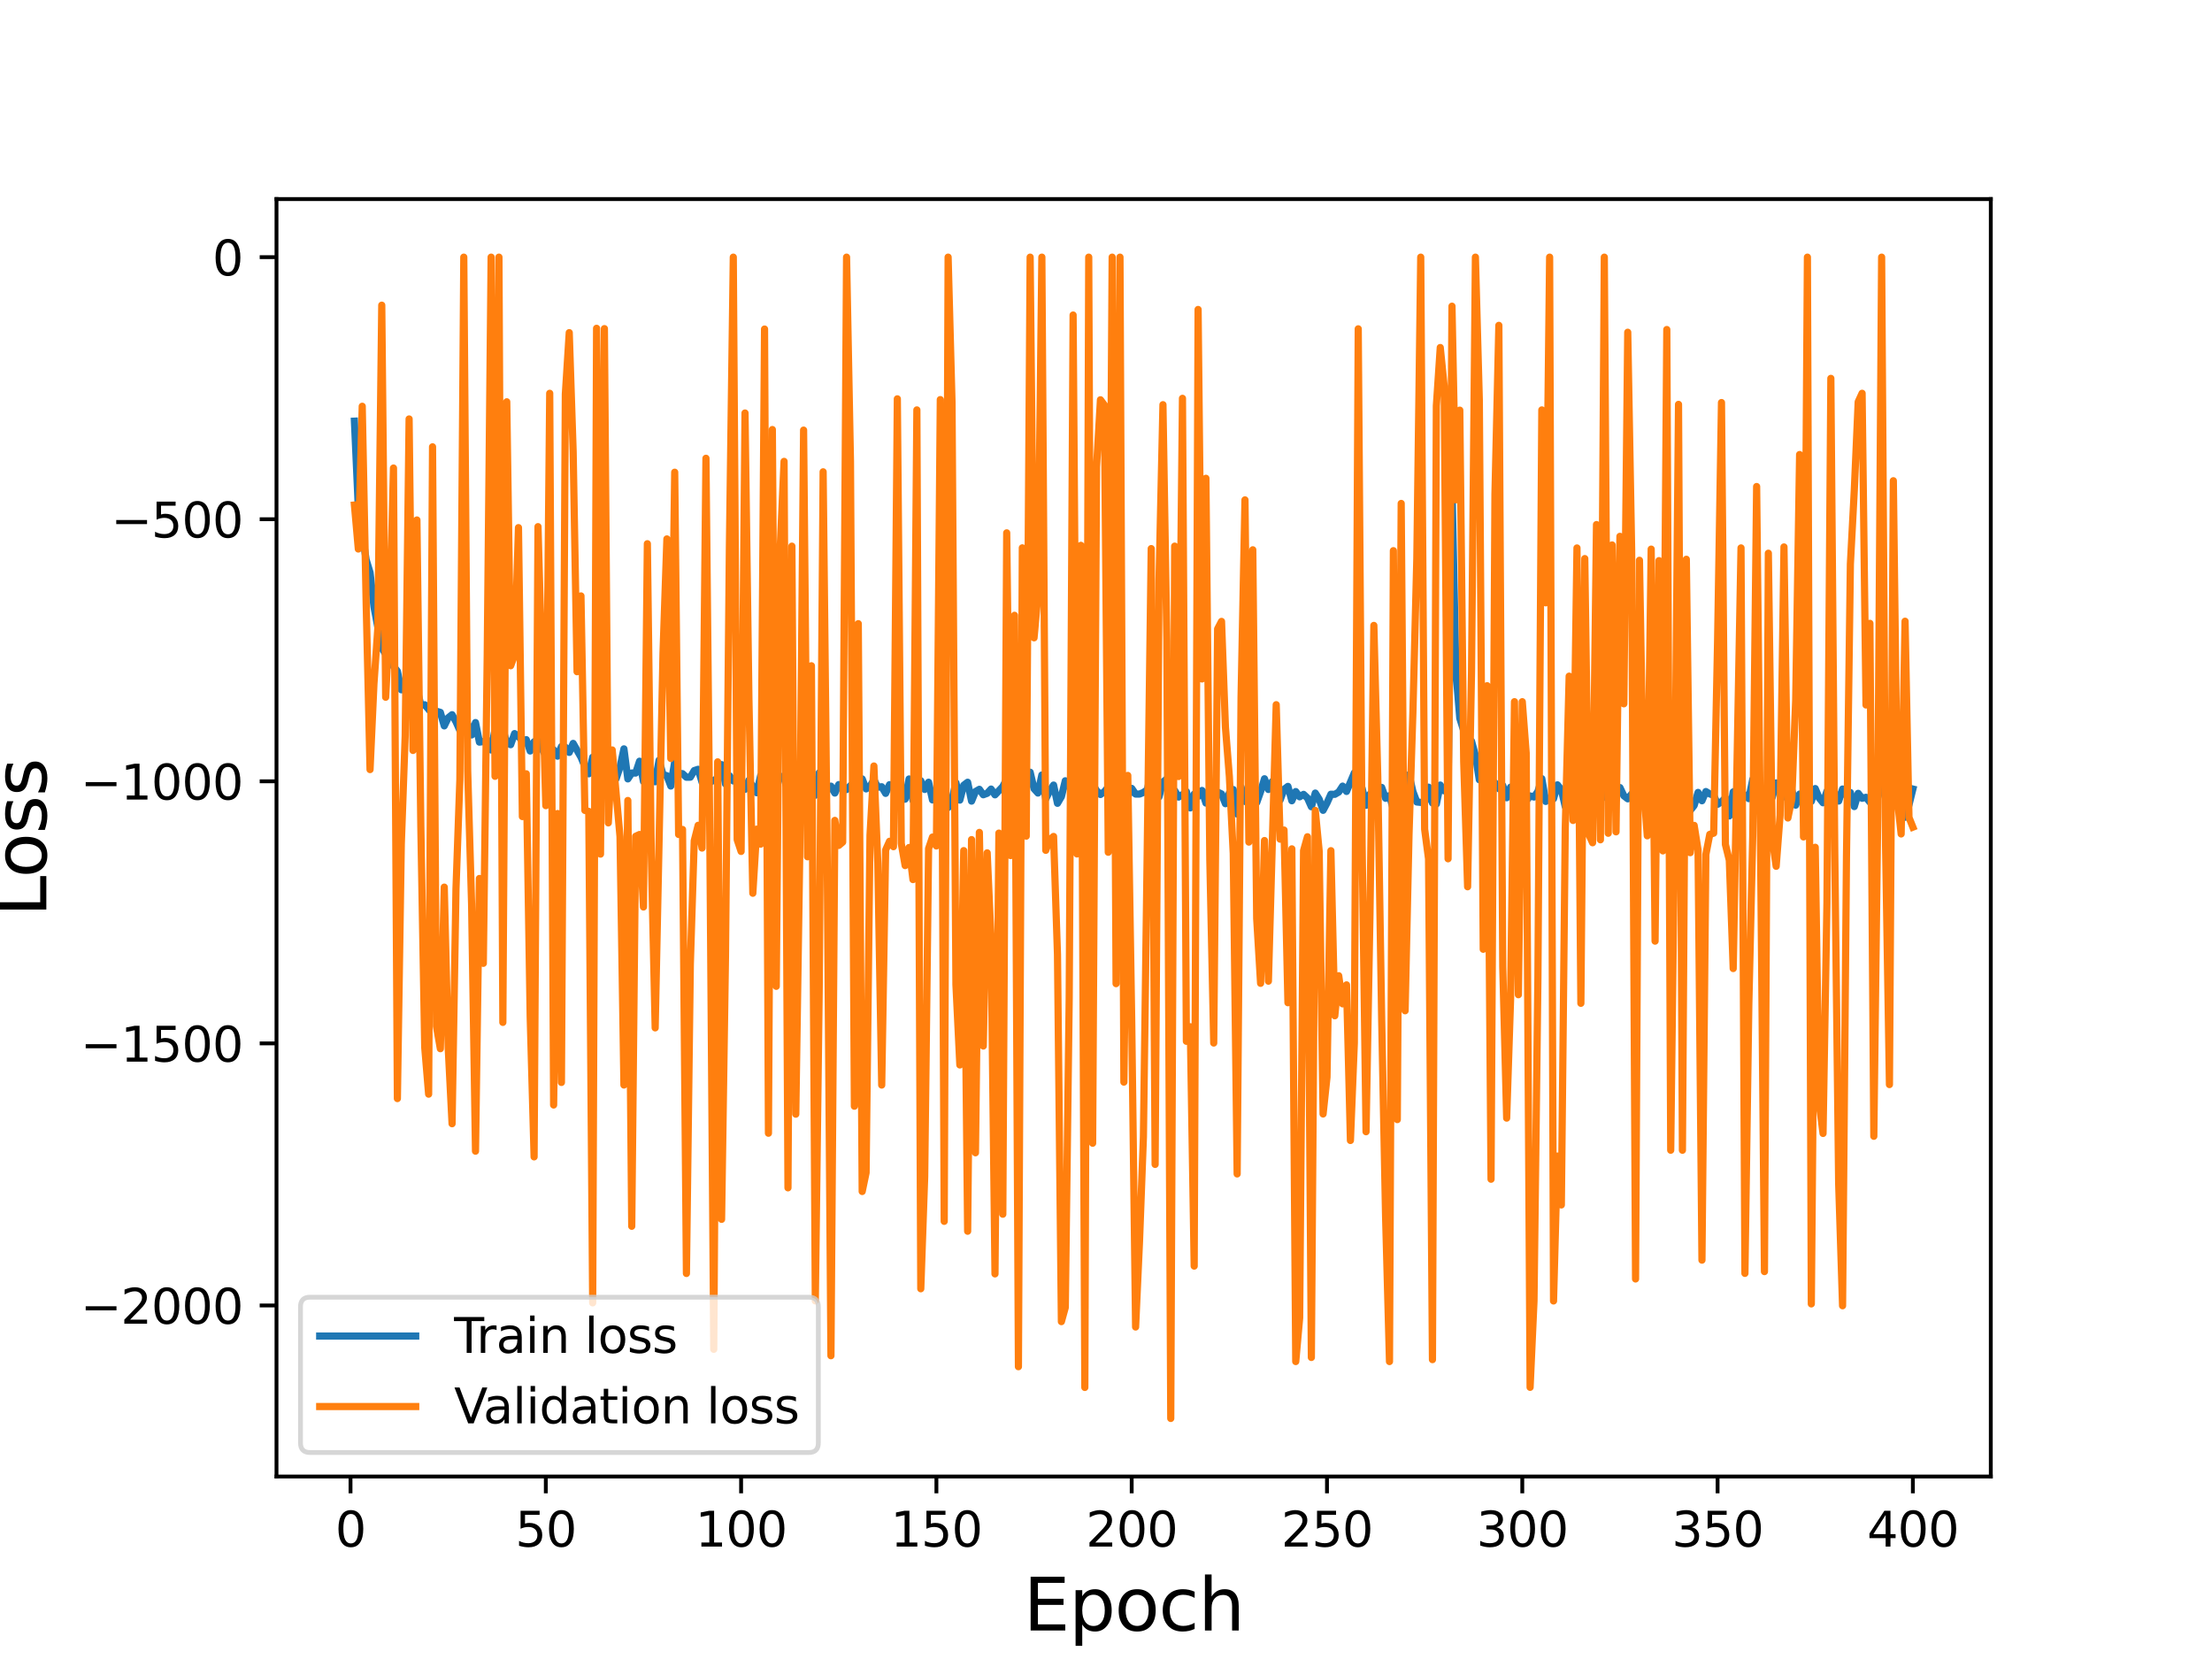 <?xml version="1.0" encoding="utf-8" standalone="no"?>
<!DOCTYPE svg PUBLIC "-//W3C//DTD SVG 1.1//EN"
  "http://www.w3.org/Graphics/SVG/1.1/DTD/svg11.dtd">
<svg height="345.6pt" version="1.1" viewBox="0 0 460.8 345.6" width="460.8pt" xmlns="http://www.w3.org/2000/svg" xmlns:xlink="http://www.w3.org/1999/xlink">
 <defs>
  <style type="text/css">*{stroke-linecap:butt;stroke-linejoin:round;}</style>
 </defs>
 <g id="figure_1">
  <g id="patch_1">
   <path d="M 0 345.6 
L 460.8 345.6 
L 460.8 0 
L 0 0 
z
" style="fill:#ffffff;"/>
  </g>
  <g id="axes_1">
   <g id="patch_2">
    <path d="M 57.6 307.584 
L 414.72 307.584 
L 414.72 41.472 
L 57.6 41.472 
z
" style="fill:#ffffff;"/>
   </g>
   <g id="matplotlib.axis_1">
    <g id="xtick_1">
     <g id="line2d_1">
      <defs>
       <path d="M 0 0 
L 0 3.5 
" id="m601024b041" style="stroke:#000000;stroke-width:0.8;"/>
      </defs>
      <g>
       <use style="stroke:#000000;stroke-width:0.8;" x="73.019" xlink:href="#m601024b041" y="307.584"/>
      </g>
     </g>
     <g id="text_1">
      <!-- 0 -->
      <g transform="translate(69.838 322.182)scale(0.1 -0.1)">
       <defs>
        <path d="M 2034 4250 
Q 1547 4250 1301 3770 
Q 1056 3291 1056 2328 
Q 1056 1369 1301 889 
Q 1547 409 2034 409 
Q 2525 409 2770 889 
Q 3016 1369 3016 2328 
Q 3016 3291 2770 3770 
Q 2525 4250 2034 4250 
z
M 2034 4750 
Q 2819 4750 3233 4129 
Q 3647 3509 3647 2328 
Q 3647 1150 3233 529 
Q 2819 -91 2034 -91 
Q 1250 -91 836 529 
Q 422 1150 422 2328 
Q 422 3509 836 4129 
Q 1250 4750 2034 4750 
z
" id="DejaVuSans-30" transform="scale(0.016)"/>
       </defs>
       <use xlink:href="#DejaVuSans-30"/>
      </g>
     </g>
    </g>
    <g id="xtick_2">
     <g id="line2d_2">
      <g>
       <use style="stroke:#000000;stroke-width:0.8;" x="113.703" xlink:href="#m601024b041" y="307.584"/>
      </g>
     </g>
     <g id="text_2">
      <!-- 50 -->
      <g transform="translate(107.34 322.182)scale(0.1 -0.1)">
       <defs>
        <path d="M 691 4666 
L 3169 4666 
L 3169 4134 
L 1269 4134 
L 1269 2991 
Q 1406 3038 1543 3061 
Q 1681 3084 1819 3084 
Q 2600 3084 3056 2656 
Q 3513 2228 3513 1497 
Q 3513 744 3044 326 
Q 2575 -91 1722 -91 
Q 1428 -91 1123 -41 
Q 819 9 494 109 
L 494 744 
Q 775 591 1075 516 
Q 1375 441 1709 441 
Q 2250 441 2565 725 
Q 2881 1009 2881 1497 
Q 2881 1984 2565 2268 
Q 2250 2553 1709 2553 
Q 1456 2553 1204 2497 
Q 953 2441 691 2322 
L 691 4666 
z
" id="DejaVuSans-35" transform="scale(0.016)"/>
       </defs>
       <use xlink:href="#DejaVuSans-35"/>
       <use x="63.623" xlink:href="#DejaVuSans-30"/>
      </g>
     </g>
    </g>
    <g id="xtick_3">
     <g id="line2d_3">
      <g>
       <use style="stroke:#000000;stroke-width:0.8;" x="154.386" xlink:href="#m601024b041" y="307.584"/>
      </g>
     </g>
     <g id="text_3">
      <!-- 100 -->
      <g transform="translate(144.842 322.182)scale(0.1 -0.1)">
       <defs>
        <path d="M 794 531 
L 1825 531 
L 1825 4091 
L 703 3866 
L 703 4441 
L 1819 4666 
L 2450 4666 
L 2450 531 
L 3481 531 
L 3481 0 
L 794 0 
L 794 531 
z
" id="DejaVuSans-31" transform="scale(0.016)"/>
       </defs>
       <use xlink:href="#DejaVuSans-31"/>
       <use x="63.623" xlink:href="#DejaVuSans-30"/>
       <use x="127.246" xlink:href="#DejaVuSans-30"/>
      </g>
     </g>
    </g>
    <g id="xtick_4">
     <g id="line2d_4">
      <g>
       <use style="stroke:#000000;stroke-width:0.8;" x="195.07" xlink:href="#m601024b041" y="307.584"/>
      </g>
     </g>
     <g id="text_4">
      <!-- 150 -->
      <g transform="translate(185.526 322.182)scale(0.1 -0.1)">
       <use xlink:href="#DejaVuSans-31"/>
       <use x="63.623" xlink:href="#DejaVuSans-35"/>
       <use x="127.246" xlink:href="#DejaVuSans-30"/>
      </g>
     </g>
    </g>
    <g id="xtick_5">
     <g id="line2d_5">
      <g>
       <use style="stroke:#000000;stroke-width:0.8;" x="235.753" xlink:href="#m601024b041" y="307.584"/>
      </g>
     </g>
     <g id="text_5">
      <!-- 200 -->
      <g transform="translate(226.209 322.182)scale(0.1 -0.1)">
       <defs>
        <path d="M 1228 531 
L 3431 531 
L 3431 0 
L 469 0 
L 469 531 
Q 828 903 1448 1529 
Q 2069 2156 2228 2338 
Q 2531 2678 2651 2914 
Q 2772 3150 2772 3378 
Q 2772 3750 2511 3984 
Q 2250 4219 1831 4219 
Q 1534 4219 1204 4116 
Q 875 4013 500 3803 
L 500 4441 
Q 881 4594 1212 4672 
Q 1544 4750 1819 4750 
Q 2544 4750 2975 4387 
Q 3406 4025 3406 3419 
Q 3406 3131 3298 2873 
Q 3191 2616 2906 2266 
Q 2828 2175 2409 1742 
Q 1991 1309 1228 531 
z
" id="DejaVuSans-32" transform="scale(0.016)"/>
       </defs>
       <use xlink:href="#DejaVuSans-32"/>
       <use x="63.623" xlink:href="#DejaVuSans-30"/>
       <use x="127.246" xlink:href="#DejaVuSans-30"/>
      </g>
     </g>
    </g>
    <g id="xtick_6">
     <g id="line2d_6">
      <g>
       <use style="stroke:#000000;stroke-width:0.8;" x="276.437" xlink:href="#m601024b041" y="307.584"/>
      </g>
     </g>
     <g id="text_6">
      <!-- 250 -->
      <g transform="translate(266.893 322.182)scale(0.1 -0.1)">
       <use xlink:href="#DejaVuSans-32"/>
       <use x="63.623" xlink:href="#DejaVuSans-35"/>
       <use x="127.246" xlink:href="#DejaVuSans-30"/>
      </g>
     </g>
    </g>
    <g id="xtick_7">
     <g id="line2d_7">
      <g>
       <use style="stroke:#000000;stroke-width:0.8;" x="317.12" xlink:href="#m601024b041" y="307.584"/>
      </g>
     </g>
     <g id="text_7">
      <!-- 300 -->
      <g transform="translate(307.576 322.182)scale(0.1 -0.1)">
       <defs>
        <path d="M 2597 2516 
Q 3050 2419 3304 2112 
Q 3559 1806 3559 1356 
Q 3559 666 3084 287 
Q 2609 -91 1734 -91 
Q 1441 -91 1130 -33 
Q 819 25 488 141 
L 488 750 
Q 750 597 1062 519 
Q 1375 441 1716 441 
Q 2309 441 2620 675 
Q 2931 909 2931 1356 
Q 2931 1769 2642 2001 
Q 2353 2234 1838 2234 
L 1294 2234 
L 1294 2753 
L 1863 2753 
Q 2328 2753 2575 2939 
Q 2822 3125 2822 3475 
Q 2822 3834 2567 4026 
Q 2313 4219 1838 4219 
Q 1578 4219 1281 4162 
Q 984 4106 628 3988 
L 628 4550 
Q 988 4650 1302 4700 
Q 1616 4750 1894 4750 
Q 2613 4750 3031 4423 
Q 3450 4097 3450 3541 
Q 3450 3153 3228 2886 
Q 3006 2619 2597 2516 
z
" id="DejaVuSans-33" transform="scale(0.016)"/>
       </defs>
       <use xlink:href="#DejaVuSans-33"/>
       <use x="63.623" xlink:href="#DejaVuSans-30"/>
       <use x="127.246" xlink:href="#DejaVuSans-30"/>
      </g>
     </g>
    </g>
    <g id="xtick_8">
     <g id="line2d_8">
      <g>
       <use style="stroke:#000000;stroke-width:0.8;" x="357.804" xlink:href="#m601024b041" y="307.584"/>
      </g>
     </g>
     <g id="text_8">
      <!-- 350 -->
      <g transform="translate(348.26 322.182)scale(0.1 -0.1)">
       <use xlink:href="#DejaVuSans-33"/>
       <use x="63.623" xlink:href="#DejaVuSans-35"/>
       <use x="127.246" xlink:href="#DejaVuSans-30"/>
      </g>
     </g>
    </g>
    <g id="xtick_9">
     <g id="line2d_9">
      <g>
       <use style="stroke:#000000;stroke-width:0.8;" x="398.487" xlink:href="#m601024b041" y="307.584"/>
      </g>
     </g>
     <g id="text_9">
      <!-- 400 -->
      <g transform="translate(388.944 322.182)scale(0.1 -0.1)">
       <defs>
        <path d="M 2419 4116 
L 825 1625 
L 2419 1625 
L 2419 4116 
z
M 2253 4666 
L 3047 4666 
L 3047 1625 
L 3713 1625 
L 3713 1100 
L 3047 1100 
L 3047 0 
L 2419 0 
L 2419 1100 
L 313 1100 
L 313 1709 
L 2253 4666 
z
" id="DejaVuSans-34" transform="scale(0.016)"/>
       </defs>
       <use xlink:href="#DejaVuSans-34"/>
       <use x="63.623" xlink:href="#DejaVuSans-30"/>
       <use x="127.246" xlink:href="#DejaVuSans-30"/>
      </g>
     </g>
    </g>
    <g id="text_10">
     <!-- Epoch -->
     <g transform="translate(213.194 339.66)scale(0.15 -0.15)">
      <defs>
       <path d="M 628 4666 
L 3578 4666 
L 3578 4134 
L 1259 4134 
L 1259 2753 
L 3481 2753 
L 3481 2222 
L 1259 2222 
L 1259 531 
L 3634 531 
L 3634 0 
L 628 0 
L 628 4666 
z
" id="DejaVuSans-45" transform="scale(0.016)"/>
       <path d="M 1159 525 
L 1159 -1331 
L 581 -1331 
L 581 3500 
L 1159 3500 
L 1159 2969 
Q 1341 3281 1617 3432 
Q 1894 3584 2278 3584 
Q 2916 3584 3314 3078 
Q 3713 2572 3713 1747 
Q 3713 922 3314 415 
Q 2916 -91 2278 -91 
Q 1894 -91 1617 61 
Q 1341 213 1159 525 
z
M 3116 1747 
Q 3116 2381 2855 2742 
Q 2594 3103 2138 3103 
Q 1681 3103 1420 2742 
Q 1159 2381 1159 1747 
Q 1159 1113 1420 752 
Q 1681 391 2138 391 
Q 2594 391 2855 752 
Q 3116 1113 3116 1747 
z
" id="DejaVuSans-70" transform="scale(0.016)"/>
       <path d="M 1959 3097 
Q 1497 3097 1228 2736 
Q 959 2375 959 1747 
Q 959 1119 1226 758 
Q 1494 397 1959 397 
Q 2419 397 2687 759 
Q 2956 1122 2956 1747 
Q 2956 2369 2687 2733 
Q 2419 3097 1959 3097 
z
M 1959 3584 
Q 2709 3584 3137 3096 
Q 3566 2609 3566 1747 
Q 3566 888 3137 398 
Q 2709 -91 1959 -91 
Q 1206 -91 779 398 
Q 353 888 353 1747 
Q 353 2609 779 3096 
Q 1206 3584 1959 3584 
z
" id="DejaVuSans-6f" transform="scale(0.016)"/>
       <path d="M 3122 3366 
L 3122 2828 
Q 2878 2963 2633 3030 
Q 2388 3097 2138 3097 
Q 1578 3097 1268 2742 
Q 959 2388 959 1747 
Q 959 1106 1268 751 
Q 1578 397 2138 397 
Q 2388 397 2633 464 
Q 2878 531 3122 666 
L 3122 134 
Q 2881 22 2623 -34 
Q 2366 -91 2075 -91 
Q 1284 -91 818 406 
Q 353 903 353 1747 
Q 353 2603 823 3093 
Q 1294 3584 2113 3584 
Q 2378 3584 2631 3529 
Q 2884 3475 3122 3366 
z
" id="DejaVuSans-63" transform="scale(0.016)"/>
       <path d="M 3513 2113 
L 3513 0 
L 2938 0 
L 2938 2094 
Q 2938 2591 2744 2837 
Q 2550 3084 2163 3084 
Q 1697 3084 1428 2787 
Q 1159 2491 1159 1978 
L 1159 0 
L 581 0 
L 581 4863 
L 1159 4863 
L 1159 2956 
Q 1366 3272 1645 3428 
Q 1925 3584 2291 3584 
Q 2894 3584 3203 3211 
Q 3513 2838 3513 2113 
z
" id="DejaVuSans-68" transform="scale(0.016)"/>
      </defs>
      <use xlink:href="#DejaVuSans-45"/>
      <use x="63.184" xlink:href="#DejaVuSans-70"/>
      <use x="126.66" xlink:href="#DejaVuSans-6f"/>
      <use x="187.842" xlink:href="#DejaVuSans-63"/>
      <use x="242.822" xlink:href="#DejaVuSans-68"/>
     </g>
    </g>
   </g>
   <g id="matplotlib.axis_2">
    <g id="ytick_1">
     <g id="line2d_10">
      <defs>
       <path d="M 0 0 
L -3.5 0 
" id="mc62b978fda" style="stroke:#000000;stroke-width:0.8;"/>
      </defs>
      <g>
       <use style="stroke:#000000;stroke-width:0.8;" x="57.6" xlink:href="#mc62b978fda" y="271.955"/>
      </g>
     </g>
     <g id="text_11">
      <!-- −2000 -->
      <g transform="translate(16.77 275.754)scale(0.1 -0.1)">
       <defs>
        <path d="M 678 2272 
L 4684 2272 
L 4684 1741 
L 678 1741 
L 678 2272 
z
" id="DejaVuSans-2212" transform="scale(0.016)"/>
       </defs>
       <use xlink:href="#DejaVuSans-2212"/>
       <use x="83.789" xlink:href="#DejaVuSans-32"/>
       <use x="147.412" xlink:href="#DejaVuSans-30"/>
       <use x="211.035" xlink:href="#DejaVuSans-30"/>
       <use x="274.658" xlink:href="#DejaVuSans-30"/>
      </g>
     </g>
    </g>
    <g id="ytick_2">
     <g id="line2d_11">
      <g>
       <use style="stroke:#000000;stroke-width:0.8;" x="57.6" xlink:href="#mc62b978fda" y="217.358"/>
      </g>
     </g>
     <g id="text_12">
      <!-- −1500 -->
      <g transform="translate(16.77 221.158)scale(0.1 -0.1)">
       <use xlink:href="#DejaVuSans-2212"/>
       <use x="83.789" xlink:href="#DejaVuSans-31"/>
       <use x="147.412" xlink:href="#DejaVuSans-35"/>
       <use x="211.035" xlink:href="#DejaVuSans-30"/>
       <use x="274.658" xlink:href="#DejaVuSans-30"/>
      </g>
     </g>
    </g>
    <g id="ytick_3">
     <g id="line2d_12">
      <g>
       <use style="stroke:#000000;stroke-width:0.8;" x="57.6" xlink:href="#mc62b978fda" y="162.762"/>
      </g>
     </g>
     <g id="text_13">
      <!-- −1000 -->
      <g transform="translate(16.77 166.561)scale(0.1 -0.1)">
       <use xlink:href="#DejaVuSans-2212"/>
       <use x="83.789" xlink:href="#DejaVuSans-31"/>
       <use x="147.412" xlink:href="#DejaVuSans-30"/>
       <use x="211.035" xlink:href="#DejaVuSans-30"/>
       <use x="274.658" xlink:href="#DejaVuSans-30"/>
      </g>
     </g>
    </g>
    <g id="ytick_4">
     <g id="line2d_13">
      <g>
       <use style="stroke:#000000;stroke-width:0.8;" x="57.6" xlink:href="#mc62b978fda" y="108.165"/>
      </g>
     </g>
     <g id="text_14">
      <!-- −500 -->
      <g transform="translate(23.133 111.964)scale(0.1 -0.1)">
       <use xlink:href="#DejaVuSans-2212"/>
       <use x="83.789" xlink:href="#DejaVuSans-35"/>
       <use x="147.412" xlink:href="#DejaVuSans-30"/>
       <use x="211.035" xlink:href="#DejaVuSans-30"/>
      </g>
     </g>
    </g>
    <g id="ytick_5">
     <g id="line2d_14">
      <g>
       <use style="stroke:#000000;stroke-width:0.8;" x="57.6" xlink:href="#mc62b978fda" y="53.568"/>
      </g>
     </g>
     <g id="text_15">
      <!-- 0 -->
      <g transform="translate(44.237 57.367)scale(0.1 -0.1)">
       <use xlink:href="#DejaVuSans-30"/>
      </g>
     </g>
    </g>
    <g id="text_16">
     <!-- Loss -->
     <g transform="translate(9.651 190.979)rotate(-90)scale(0.15 -0.15)">
      <defs>
       <path d="M 628 4666 
L 1259 4666 
L 1259 531 
L 3531 531 
L 3531 0 
L 628 0 
L 628 4666 
z
" id="DejaVuSans-4c" transform="scale(0.016)"/>
       <path d="M 2834 3397 
L 2834 2853 
Q 2591 2978 2328 3040 
Q 2066 3103 1784 3103 
Q 1356 3103 1142 2972 
Q 928 2841 928 2578 
Q 928 2378 1081 2264 
Q 1234 2150 1697 2047 
L 1894 2003 
Q 2506 1872 2764 1633 
Q 3022 1394 3022 966 
Q 3022 478 2636 193 
Q 2250 -91 1575 -91 
Q 1294 -91 989 -36 
Q 684 19 347 128 
L 347 722 
Q 666 556 975 473 
Q 1284 391 1588 391 
Q 1994 391 2212 530 
Q 2431 669 2431 922 
Q 2431 1156 2273 1281 
Q 2116 1406 1581 1522 
L 1381 1569 
Q 847 1681 609 1914 
Q 372 2147 372 2553 
Q 372 3047 722 3315 
Q 1072 3584 1716 3584 
Q 2034 3584 2315 3537 
Q 2597 3491 2834 3397 
z
" id="DejaVuSans-73" transform="scale(0.016)"/>
      </defs>
      <use xlink:href="#DejaVuSans-4c"/>
      <use x="53.963" xlink:href="#DejaVuSans-6f"/>
      <use x="115.145" xlink:href="#DejaVuSans-73"/>
      <use x="167.244" xlink:href="#DejaVuSans-73"/>
     </g>
    </g>
   </g>
   <g id="line2d_15">
    <path clip-path="url(#p0326f4cd42)" d="M 73.833 87.736 
L 74.646 105.793 
L 76.274 116.61 
L 77.087 119.26 
L 77.901 126.41 
L 79.528 134.984 
L 81.156 137.562 
L 81.969 138.805 
L 82.783 139.826 
L 83.597 143.69 
L 84.41 143.705 
L 85.224 145.008 
L 86.038 143.837 
L 86.851 143.392 
L 87.665 146.917 
L 88.479 146.813 
L 90.106 148.718 
L 90.92 148.164 
L 91.733 148.401 
L 92.547 151.216 
L 93.361 149.533 
L 94.174 148.885 
L 94.988 150.344 
L 95.802 152.163 
L 96.616 151.224 
L 97.429 150.826 
L 98.243 153.106 
L 99.057 150.524 
L 99.87 154.597 
L 100.684 154.483 
L 101.498 154.178 
L 102.311 156.231 
L 103.125 151.967 
L 103.939 154.855 
L 104.752 151.918 
L 105.566 154.744 
L 106.38 155.13 
L 107.193 152.824 
L 108.007 153.431 
L 108.821 154.324 
L 109.634 154.085 
L 110.448 156.448 
L 111.262 154.529 
L 112.075 154.166 
L 112.889 155.967 
L 113.703 157.417 
L 114.516 157.372 
L 115.33 156.206 
L 116.144 157.524 
L 116.957 155.528 
L 117.771 155.656 
L 118.585 156.738 
L 119.398 154.863 
L 121.026 157.727 
L 121.839 159.666 
L 122.653 161.197 
L 123.467 157.742 
L 124.28 159.358 
L 125.094 159.301 
L 125.908 161.633 
L 126.721 159.743 
L 127.535 161.521 
L 128.349 162.213 
L 129.162 159.802 
L 129.976 156.001 
L 130.79 162.259 
L 131.603 161.036 
L 132.417 161.04 
L 133.231 158.574 
L 134.044 162.799 
L 134.858 161.138 
L 136.485 162.855 
L 137.299 158.375 
L 138.113 161.362 
L 138.926 161.599 
L 139.74 163.746 
L 140.554 158.684 
L 141.367 161.075 
L 142.181 161.171 
L 142.995 161.912 
L 143.808 161.898 
L 144.622 160.525 
L 145.436 160.26 
L 146.249 162.953 
L 147.063 161.078 
L 147.877 162.948 
L 149.504 162.173 
L 150.318 159.283 
L 151.131 163.319 
L 151.945 161.593 
L 152.759 162.679 
L 153.572 162.766 
L 154.386 163.044 
L 155.2 164.434 
L 156.013 162.549 
L 157.641 165.146 
L 158.454 161.571 
L 159.268 164.853 
L 160.082 162.592 
L 160.895 161.612 
L 161.709 161.237 
L 163.336 162.122 
L 164.15 164.758 
L 164.964 165.064 
L 165.777 163.237 
L 166.591 164.521 
L 167.405 164.943 
L 168.219 161.055 
L 169.032 161.851 
L 169.846 165.658 
L 170.66 160.986 
L 171.473 167.309 
L 172.287 164.614 
L 173.101 163.77 
L 173.914 165.207 
L 174.728 163.445 
L 176.355 164.478 
L 177.169 163.655 
L 178.796 162.918 
L 179.61 162.265 
L 180.424 164.338 
L 181.237 163.834 
L 182.051 162.45 
L 182.865 163.992 
L 183.678 163.895 
L 184.492 165.272 
L 185.306 163.462 
L 186.119 163.583 
L 186.933 164.789 
L 187.747 166.573 
L 188.56 166.473 
L 189.374 162.276 
L 190.188 166.759 
L 191.001 164.093 
L 191.815 162.644 
L 192.629 164.458 
L 193.442 162.953 
L 194.256 166.636 
L 195.07 165.724 
L 195.883 165.327 
L 196.697 164.472 
L 197.511 168.225 
L 198.324 166.477 
L 199.138 163.073 
L 199.952 166.674 
L 200.765 163.576 
L 201.579 162.956 
L 202.393 166.887 
L 203.206 164.901 
L 204.02 164.427 
L 204.834 165.562 
L 205.647 165.264 
L 206.461 164.379 
L 207.275 165.577 
L 208.902 163.865 
L 209.716 162.266 
L 210.529 161.701 
L 212.97 167.308 
L 214.598 160.869 
L 215.411 164.303 
L 216.225 165.204 
L 217.039 161.45 
L 217.852 166.438 
L 218.666 164.789 
L 219.48 163.544 
L 220.293 167.344 
L 221.107 165.954 
L 221.921 162.654 
L 222.734 163.894 
L 223.548 164.443 
L 224.362 166.007 
L 225.989 167.661 
L 226.803 164.832 
L 227.616 163.366 
L 228.43 164.711 
L 229.244 165.509 
L 230.057 164.924 
L 230.871 163.967 
L 231.685 166.475 
L 232.498 163.779 
L 233.312 164.321 
L 234.126 164.494 
L 234.939 165.924 
L 235.753 164.239 
L 236.567 165.416 
L 237.381 165.421 
L 238.194 165.084 
L 239.008 164.521 
L 239.822 160.925 
L 240.635 162.999 
L 241.449 165.989 
L 242.263 162.918 
L 243.076 162.262 
L 243.89 165.793 
L 244.704 164.69 
L 245.517 166.045 
L 246.331 165.542 
L 247.145 164.897 
L 247.958 168.301 
L 248.772 165.427 
L 249.586 165.925 
L 250.399 164.668 
L 251.213 167.289 
L 252.027 164.07 
L 252.84 164.781 
L 253.654 165.008 
L 254.468 165.393 
L 255.281 167.427 
L 256.095 165.156 
L 256.909 164.476 
L 257.722 169.58 
L 258.536 163.949 
L 259.35 166.958 
L 260.163 164.759 
L 260.977 166.645 
L 261.791 167.195 
L 262.604 164.912 
L 263.418 162.231 
L 264.232 164.463 
L 265.045 162.8 
L 265.859 164.993 
L 266.673 166.657 
L 267.486 164.443 
L 268.3 163.819 
L 269.114 166.813 
L 269.927 164.899 
L 270.741 165.989 
L 271.555 165.482 
L 272.368 166.24 
L 273.182 168.058 
L 273.996 165.21 
L 274.809 166.493 
L 275.623 168.806 
L 276.437 167.273 
L 277.25 165.454 
L 278.064 165.475 
L 278.878 165.003 
L 279.691 163.764 
L 280.505 164.871 
L 282.132 161.005 
L 282.946 167.573 
L 283.76 164.237 
L 284.573 167.758 
L 285.387 165.437 
L 286.201 168.616 
L 287.014 165.732 
L 287.828 164.035 
L 288.642 166.302 
L 289.455 165.74 
L 290.269 168.648 
L 291.083 167.416 
L 291.896 164.798 
L 292.71 165.42 
L 293.524 161.384 
L 294.337 164.896 
L 295.151 167.068 
L 296.778 167.23 
L 297.592 163.984 
L 298.406 167.27 
L 299.219 167.495 
L 300.033 163.54 
L 300.847 164.741 
L 301.66 164.223 
L 302.474 101.313 
L 303.288 139.724 
L 304.101 149.625 
L 304.915 152.218 
L 305.729 155.83 
L 306.543 154.392 
L 307.356 157.345 
L 308.17 162.439 
L 308.984 159.821 
L 309.797 161.058 
L 310.611 163.217 
L 311.425 163.079 
L 312.238 164.298 
L 313.052 163.632 
L 313.866 166.188 
L 314.679 163.981 
L 315.493 165.508 
L 316.307 163.948 
L 317.12 163.366 
L 317.934 166.833 
L 318.748 165.81 
L 319.561 166.034 
L 320.375 164.876 
L 321.189 162.208 
L 322.002 166.951 
L 322.816 166.263 
L 323.63 166.392 
L 324.443 163.496 
L 325.257 164.508 
L 326.071 168.018 
L 326.884 167.706 
L 327.698 167.883 
L 328.512 166.242 
L 329.325 165.722 
L 330.139 167.002 
L 330.953 166.505 
L 331.766 163.352 
L 332.58 166.86 
L 333.394 165.862 
L 334.207 166.086 
L 335.021 163.986 
L 335.835 165.033 
L 336.648 165.78 
L 337.462 164.064 
L 338.276 165.775 
L 339.089 166.407 
L 339.903 165.412 
L 340.717 166.96 
L 341.53 167.421 
L 342.344 166.707 
L 343.158 163.921 
L 343.971 168.621 
L 344.785 165.362 
L 345.599 163.678 
L 346.412 166.296 
L 347.226 161.346 
L 348.04 165.092 
L 348.853 166.406 
L 349.667 165.287 
L 350.481 165.755 
L 351.294 164.506 
L 352.108 168.819 
L 352.922 167.799 
L 353.735 165.076 
L 354.549 166.81 
L 355.363 164.894 
L 356.176 165.387 
L 356.99 165.661 
L 357.804 167.552 
L 358.617 167.024 
L 359.431 166.213 
L 360.245 169.973 
L 361.058 164.975 
L 361.872 164.608 
L 362.686 164.974 
L 364.313 166.37 
L 365.127 162.359 
L 365.94 164.424 
L 366.754 167.114 
L 367.568 167.158 
L 368.381 166.403 
L 369.195 166.09 
L 370.009 163.098 
L 370.822 164.848 
L 371.636 166.004 
L 372.45 164.426 
L 373.263 164.554 
L 374.077 167.727 
L 374.891 165.42 
L 375.704 166.683 
L 376.518 163.853 
L 377.332 166.937 
L 378.146 164.272 
L 378.959 166.231 
L 379.773 167.232 
L 380.587 164.825 
L 381.4 166.534 
L 382.214 165.216 
L 383.028 166.87 
L 383.841 164.367 
L 384.655 165.705 
L 385.469 165.096 
L 386.282 168.022 
L 387.096 165.267 
L 387.91 166.296 
L 388.723 166.092 
L 389.537 167.114 
L 390.351 165.834 
L 391.164 166.147 
L 391.978 163.524 
L 392.792 163.626 
L 393.605 165.158 
L 394.419 162.494 
L 395.233 164.994 
L 396.046 167.854 
L 396.86 170.253 
L 397.674 167.671 
L 398.487 164.373 
L 398.487 164.373 
" style="fill:none;stroke:#1f77b4;stroke-linecap:square;stroke-width:1.5;"/>
   </g>
   <g id="line2d_16">
    <path clip-path="url(#p0326f4cd42)" d="M 73.833 105.212 
L 74.646 114.369 
L 75.46 84.631 
L 76.274 125.408 
L 77.087 160.317 
L 77.901 142.457 
L 78.715 130.743 
L 79.528 63.576 
L 80.342 145.248 
L 81.156 129.557 
L 81.969 97.501 
L 82.783 228.851 
L 83.597 175.83 
L 84.41 153.3 
L 85.224 87.276 
L 86.038 156.332 
L 86.851 108.321 
L 87.665 172.016 
L 88.479 218.195 
L 89.292 227.934 
L 90.106 93.081 
L 90.92 213.792 
L 91.733 218.464 
L 92.547 184.804 
L 93.361 218.092 
L 94.174 234.092 
L 94.988 185.211 
L 95.802 162.346 
L 96.616 53.568 
L 97.429 160.587 
L 98.243 188.349 
L 99.057 239.809 
L 99.87 183.003 
L 100.684 200.679 
L 101.498 136.502 
L 102.311 53.568 
L 103.125 161.72 
L 103.939 53.568 
L 104.752 212.982 
L 105.566 83.702 
L 106.38 138.687 
L 107.193 136.516 
L 108.007 109.917 
L 108.821 170.105 
L 109.634 161.192 
L 110.448 211.793 
L 111.262 240.995 
L 112.075 109.71 
L 113.703 167.833 
L 114.516 81.932 
L 115.33 230.189 
L 116.144 169.471 
L 116.957 225.492 
L 117.771 82.11 
L 118.585 69.296 
L 119.398 94.049 
L 120.212 139.93 
L 121.026 124.142 
L 121.839 168.821 
L 122.653 169.03 
L 123.467 271.412 
L 124.28 68.393 
L 125.094 177.927 
L 125.908 68.46 
L 126.721 171.42 
L 127.535 156.227 
L 129.162 174.281 
L 129.976 226.031 
L 130.79 166.753 
L 131.603 255.453 
L 132.417 174.212 
L 133.231 173.839 
L 134.044 188.943 
L 134.858 113.27 
L 135.672 177.814 
L 136.485 214.124 
L 138.113 136.138 
L 138.926 112.266 
L 139.74 158.007 
L 140.554 98.373 
L 141.367 173.833 
L 142.181 172.786 
L 142.995 265.289 
L 143.808 200.881 
L 144.622 175.153 
L 145.436 171.928 
L 146.249 176.669 
L 147.063 95.469 
L 147.877 175.598 
L 148.69 281.085 
L 149.504 158.704 
L 150.318 254.012 
L 151.131 199.352 
L 151.945 114.071 
L 152.759 53.568 
L 153.572 174.933 
L 154.386 177.369 
L 155.2 86.038 
L 156.013 145.573 
L 156.827 186.079 
L 157.641 172.73 
L 158.454 175.854 
L 159.268 68.547 
L 160.082 236.073 
L 160.895 89.482 
L 161.709 205.466 
L 162.523 114.236 
L 163.336 96.114 
L 164.15 247.444 
L 164.964 113.776 
L 165.777 232.101 
L 166.591 178.526 
L 167.405 89.601 
L 168.219 178.481 
L 169.032 138.689 
L 169.846 271.002 
L 170.66 205.6 
L 171.473 98.288 
L 172.287 174.639 
L 173.101 282.424 
L 173.914 170.901 
L 174.728 176.116 
L 175.542 175.428 
L 176.355 53.568 
L 177.169 96.083 
L 177.983 230.446 
L 178.796 129.921 
L 179.61 248.206 
L 180.424 244.292 
L 181.237 173.999 
L 182.051 159.573 
L 182.865 179.799 
L 183.678 226.035 
L 184.492 177.068 
L 185.306 175.257 
L 186.119 176.38 
L 186.933 83.083 
L 187.747 175.689 
L 188.56 180.318 
L 189.374 176.544 
L 190.188 183.232 
L 191.001 85.392 
L 191.815 268.472 
L 192.629 245.165 
L 193.442 176.78 
L 194.256 174.372 
L 195.07 176.231 
L 195.883 83.242 
L 196.697 254.425 
L 197.511 53.568 
L 198.324 83.815 
L 199.138 205.133 
L 199.952 221.847 
L 200.765 177.196 
L 201.579 256.486 
L 202.393 174.904 
L 203.206 240.144 
L 204.02 173.404 
L 204.834 217.906 
L 205.647 177.664 
L 206.461 195.827 
L 207.275 265.374 
L 208.088 173.549 
L 208.902 252.943 
L 209.716 111 
L 210.529 178.232 
L 211.343 128.178 
L 212.157 284.708 
L 212.97 114.127 
L 213.784 174.183 
L 214.598 53.568 
L 215.411 132.868 
L 216.225 123.898 
L 217.039 53.568 
L 217.852 177.139 
L 218.666 174.917 
L 219.48 174.247 
L 220.293 198.857 
L 221.107 275.319 
L 221.921 272.363 
L 222.734 207.912 
L 223.548 65.626 
L 224.362 177.893 
L 225.175 113.603 
L 225.989 289.028 
L 226.803 53.568 
L 227.616 238.154 
L 228.43 97.29 
L 229.244 83.28 
L 230.057 84.374 
L 230.871 177.541 
L 231.685 53.568 
L 232.498 204.913 
L 233.312 53.568 
L 234.126 225.423 
L 234.939 161.538 
L 235.753 212.375 
L 236.567 276.437 
L 237.381 258.571 
L 238.194 236.865 
L 239.822 114.285 
L 240.635 242.566 
L 241.449 120.72 
L 242.263 84.305 
L 243.076 133.345 
L 243.89 295.488 
L 244.704 113.771 
L 245.517 161.763 
L 246.331 82.979 
L 247.145 216.919 
L 247.958 213.89 
L 248.772 263.749 
L 249.586 64.469 
L 250.399 141.438 
L 251.213 99.638 
L 252.027 179.117 
L 252.84 217.28 
L 253.654 131.011 
L 254.468 129.449 
L 255.281 151.493 
L 256.095 161.731 
L 256.909 177.833 
L 257.722 244.551 
L 258.536 145.204 
L 259.35 104.135 
L 260.163 175.424 
L 260.977 114.533 
L 261.791 191.337 
L 262.604 204.842 
L 263.418 175.098 
L 264.232 204.397 
L 265.859 146.802 
L 266.673 174.817 
L 267.486 172.911 
L 268.3 208.885 
L 269.114 176.832 
L 269.927 283.634 
L 270.741 274.541 
L 271.555 177.203 
L 272.368 174.309 
L 273.182 282.782 
L 273.996 168.828 
L 274.809 177.288 
L 275.623 232.059 
L 276.437 224.409 
L 277.25 177.21 
L 278.064 211.605 
L 278.878 203.26 
L 279.691 209.115 
L 280.505 205.167 
L 281.319 237.581 
L 282.132 217.266 
L 282.946 68.501 
L 283.76 176.184 
L 284.573 235.755 
L 285.387 190.478 
L 286.201 130.287 
L 287.014 161.792 
L 287.828 212.28 
L 288.642 253.413 
L 289.455 283.635 
L 290.269 114.715 
L 291.083 233.233 
L 291.896 104.877 
L 292.71 210.56 
L 293.524 173.852 
L 294.337 148.284 
L 295.151 116.302 
L 295.965 53.568 
L 296.778 172.741 
L 297.592 178.914 
L 298.406 283.235 
L 299.219 84.542 
L 300.033 72.394 
L 300.847 80.429 
L 301.66 178.9 
L 302.474 63.787 
L 303.288 104.117 
L 304.101 85.444 
L 304.915 158.638 
L 305.729 184.726 
L 306.543 140.045 
L 307.356 53.568 
L 308.17 83.349 
L 308.984 197.75 
L 309.797 142.846 
L 310.611 245.654 
L 311.425 102.942 
L 312.238 67.777 
L 313.052 201.408 
L 313.866 232.925 
L 314.679 208.215 
L 315.493 146.174 
L 316.307 207.219 
L 317.12 146.178 
L 317.934 156.88 
L 318.748 289.004 
L 319.561 271.023 
L 320.375 203.709 
L 321.189 85.393 
L 322.002 125.574 
L 322.816 53.568 
L 323.63 271.015 
L 324.443 240.824 
L 325.257 251.012 
L 326.071 172.515 
L 326.884 140.854 
L 327.698 170.916 
L 328.512 114.15 
L 329.325 209.007 
L 330.139 116.365 
L 330.953 173.776 
L 331.766 175.562 
L 332.58 109.278 
L 333.394 174.942 
L 334.207 53.568 
L 335.021 173.587 
L 335.835 113.524 
L 336.648 173.284 
L 337.462 111.729 
L 338.276 146.615 
L 339.089 69.214 
L 339.903 114.572 
L 340.717 266.43 
L 341.53 116.716 
L 342.344 163.174 
L 343.158 174.118 
L 343.971 114.392 
L 344.785 196.055 
L 345.599 116.791 
L 346.412 177.254 
L 347.226 68.646 
L 348.04 239.613 
L 348.853 172.112 
L 349.667 84.241 
L 350.481 239.616 
L 351.294 116.507 
L 352.108 177.628 
L 352.922 171.937 
L 353.735 177.079 
L 354.549 262.509 
L 355.363 177.998 
L 356.176 173.816 
L 356.99 173.564 
L 357.804 133.603 
L 358.617 83.858 
L 359.431 175.91 
L 360.245 179.206 
L 361.058 201.764 
L 362.686 114.143 
L 363.499 265.27 
L 364.313 209.276 
L 365.127 174.27 
L 365.94 101.354 
L 366.754 176.267 
L 367.568 264.893 
L 368.381 115.242 
L 369.195 174.854 
L 370.009 180.466 
L 370.822 169.858 
L 371.636 113.938 
L 372.45 170.406 
L 373.263 166.47 
L 374.077 145.884 
L 374.891 94.686 
L 375.704 174.345 
L 376.518 53.568 
L 377.332 271.626 
L 378.146 176.503 
L 378.959 229.675 
L 379.773 236.115 
L 380.587 188.094 
L 381.4 78.821 
L 382.214 177.171 
L 383.028 246.621 
L 383.841 272.014 
L 384.655 178.458 
L 385.469 117.487 
L 386.282 102.148 
L 387.096 83.704 
L 387.91 81.928 
L 388.723 146.86 
L 389.537 129.855 
L 390.351 236.708 
L 391.164 170.276 
L 391.978 53.568 
L 392.792 175.878 
L 393.605 225.935 
L 394.419 100.146 
L 395.233 166.318 
L 396.046 173.727 
L 396.86 129.415 
L 397.674 170.276 
L 398.487 172.311 
L 398.487 172.311 
" style="fill:none;stroke:#ff7f0e;stroke-linecap:square;stroke-width:1.5;"/>
   </g>
   <g id="patch_3">
    <path d="M 57.6 307.584 
L 57.6 41.472 
" style="fill:none;stroke:#000000;stroke-linecap:square;stroke-linejoin:miter;stroke-width:0.8;"/>
   </g>
   <g id="patch_4">
    <path d="M 414.72 307.584 
L 414.72 41.472 
" style="fill:none;stroke:#000000;stroke-linecap:square;stroke-linejoin:miter;stroke-width:0.8;"/>
   </g>
   <g id="patch_5">
    <path d="M 57.6 307.584 
L 414.72 307.584 
" style="fill:none;stroke:#000000;stroke-linecap:square;stroke-linejoin:miter;stroke-width:0.8;"/>
   </g>
   <g id="patch_6">
    <path d="M 57.6 41.472 
L 414.72 41.472 
" style="fill:none;stroke:#000000;stroke-linecap:square;stroke-linejoin:miter;stroke-width:0.8;"/>
   </g>
   <g id="legend_1">
    <g id="patch_7">
     <path d="M 64.6 302.584 
L 168.475 302.584 
Q 170.475 302.584 170.475 300.584 
L 170.475 272.228 
Q 170.475 270.228 168.475 270.228 
L 64.6 270.228 
Q 62.6 270.228 62.6 272.228 
L 62.6 300.584 
Q 62.6 302.584 64.6 302.584 
z
" style="fill:#ffffff;opacity:0.8;stroke:#cccccc;stroke-linejoin:miter;"/>
    </g>
    <g id="line2d_17">
     <path d="M 66.6 278.326 
L 86.6 278.326 
" style="fill:none;stroke:#1f77b4;stroke-linecap:square;stroke-width:1.5;"/>
    </g>
    <g id="line2d_18"/>
    <g id="text_17">
     <!-- Train loss -->
     <g transform="translate(94.6 281.826)scale(0.1 -0.1)">
      <defs>
       <path d="M -19 4666 
L 3928 4666 
L 3928 4134 
L 2272 4134 
L 2272 0 
L 1638 0 
L 1638 4134 
L -19 4134 
L -19 4666 
z
" id="DejaVuSans-54" transform="scale(0.016)"/>
       <path d="M 2631 2963 
Q 2534 3019 2420 3045 
Q 2306 3072 2169 3072 
Q 1681 3072 1420 2755 
Q 1159 2438 1159 1844 
L 1159 0 
L 581 0 
L 581 3500 
L 1159 3500 
L 1159 2956 
Q 1341 3275 1631 3429 
Q 1922 3584 2338 3584 
Q 2397 3584 2469 3576 
Q 2541 3569 2628 3553 
L 2631 2963 
z
" id="DejaVuSans-72" transform="scale(0.016)"/>
       <path d="M 2194 1759 
Q 1497 1759 1228 1600 
Q 959 1441 959 1056 
Q 959 750 1161 570 
Q 1363 391 1709 391 
Q 2188 391 2477 730 
Q 2766 1069 2766 1631 
L 2766 1759 
L 2194 1759 
z
M 3341 1997 
L 3341 0 
L 2766 0 
L 2766 531 
Q 2569 213 2275 61 
Q 1981 -91 1556 -91 
Q 1019 -91 701 211 
Q 384 513 384 1019 
Q 384 1609 779 1909 
Q 1175 2209 1959 2209 
L 2766 2209 
L 2766 2266 
Q 2766 2663 2505 2880 
Q 2244 3097 1772 3097 
Q 1472 3097 1187 3025 
Q 903 2953 641 2809 
L 641 3341 
Q 956 3463 1253 3523 
Q 1550 3584 1831 3584 
Q 2591 3584 2966 3190 
Q 3341 2797 3341 1997 
z
" id="DejaVuSans-61" transform="scale(0.016)"/>
       <path d="M 603 3500 
L 1178 3500 
L 1178 0 
L 603 0 
L 603 3500 
z
M 603 4863 
L 1178 4863 
L 1178 4134 
L 603 4134 
L 603 4863 
z
" id="DejaVuSans-69" transform="scale(0.016)"/>
       <path d="M 3513 2113 
L 3513 0 
L 2938 0 
L 2938 2094 
Q 2938 2591 2744 2837 
Q 2550 3084 2163 3084 
Q 1697 3084 1428 2787 
Q 1159 2491 1159 1978 
L 1159 0 
L 581 0 
L 581 3500 
L 1159 3500 
L 1159 2956 
Q 1366 3272 1645 3428 
Q 1925 3584 2291 3584 
Q 2894 3584 3203 3211 
Q 3513 2838 3513 2113 
z
" id="DejaVuSans-6e" transform="scale(0.016)"/>
       <path id="DejaVuSans-20" transform="scale(0.016)"/>
       <path d="M 603 4863 
L 1178 4863 
L 1178 0 
L 603 0 
L 603 4863 
z
" id="DejaVuSans-6c" transform="scale(0.016)"/>
      </defs>
      <use xlink:href="#DejaVuSans-54"/>
      <use x="46.334" xlink:href="#DejaVuSans-72"/>
      <use x="87.447" xlink:href="#DejaVuSans-61"/>
      <use x="148.727" xlink:href="#DejaVuSans-69"/>
      <use x="176.51" xlink:href="#DejaVuSans-6e"/>
      <use x="239.889" xlink:href="#DejaVuSans-20"/>
      <use x="271.676" xlink:href="#DejaVuSans-6c"/>
      <use x="299.459" xlink:href="#DejaVuSans-6f"/>
      <use x="360.641" xlink:href="#DejaVuSans-73"/>
      <use x="412.74" xlink:href="#DejaVuSans-73"/>
     </g>
    </g>
    <g id="line2d_19">
     <path d="M 66.6 293.004 
L 86.6 293.004 
" style="fill:none;stroke:#ff7f0e;stroke-linecap:square;stroke-width:1.5;"/>
    </g>
    <g id="line2d_20"/>
    <g id="text_18">
     <!-- Validation loss -->
     <g transform="translate(94.6 296.504)scale(0.1 -0.1)">
      <defs>
       <path d="M 1831 0 
L 50 4666 
L 709 4666 
L 2188 738 
L 3669 4666 
L 4325 4666 
L 2547 0 
L 1831 0 
z
" id="DejaVuSans-56" transform="scale(0.016)"/>
       <path d="M 2906 2969 
L 2906 4863 
L 3481 4863 
L 3481 0 
L 2906 0 
L 2906 525 
Q 2725 213 2448 61 
Q 2172 -91 1784 -91 
Q 1150 -91 751 415 
Q 353 922 353 1747 
Q 353 2572 751 3078 
Q 1150 3584 1784 3584 
Q 2172 3584 2448 3432 
Q 2725 3281 2906 2969 
z
M 947 1747 
Q 947 1113 1208 752 
Q 1469 391 1925 391 
Q 2381 391 2643 752 
Q 2906 1113 2906 1747 
Q 2906 2381 2643 2742 
Q 2381 3103 1925 3103 
Q 1469 3103 1208 2742 
Q 947 2381 947 1747 
z
" id="DejaVuSans-64" transform="scale(0.016)"/>
       <path d="M 1172 4494 
L 1172 3500 
L 2356 3500 
L 2356 3053 
L 1172 3053 
L 1172 1153 
Q 1172 725 1289 603 
Q 1406 481 1766 481 
L 2356 481 
L 2356 0 
L 1766 0 
Q 1100 0 847 248 
Q 594 497 594 1153 
L 594 3053 
L 172 3053 
L 172 3500 
L 594 3500 
L 594 4494 
L 1172 4494 
z
" id="DejaVuSans-74" transform="scale(0.016)"/>
      </defs>
      <use xlink:href="#DejaVuSans-56"/>
      <use x="60.658" xlink:href="#DejaVuSans-61"/>
      <use x="121.938" xlink:href="#DejaVuSans-6c"/>
      <use x="149.721" xlink:href="#DejaVuSans-69"/>
      <use x="177.504" xlink:href="#DejaVuSans-64"/>
      <use x="240.98" xlink:href="#DejaVuSans-61"/>
      <use x="302.26" xlink:href="#DejaVuSans-74"/>
      <use x="341.469" xlink:href="#DejaVuSans-69"/>
      <use x="369.252" xlink:href="#DejaVuSans-6f"/>
      <use x="430.434" xlink:href="#DejaVuSans-6e"/>
      <use x="493.812" xlink:href="#DejaVuSans-20"/>
      <use x="525.6" xlink:href="#DejaVuSans-6c"/>
      <use x="553.383" xlink:href="#DejaVuSans-6f"/>
      <use x="614.564" xlink:href="#DejaVuSans-73"/>
      <use x="666.664" xlink:href="#DejaVuSans-73"/>
     </g>
    </g>
   </g>
  </g>
 </g>
 <defs>
  <clipPath id="p0326f4cd42">
   <rect height="266.112" width="357.12" x="57.6" y="41.472"/>
  </clipPath>
 </defs>
</svg>
